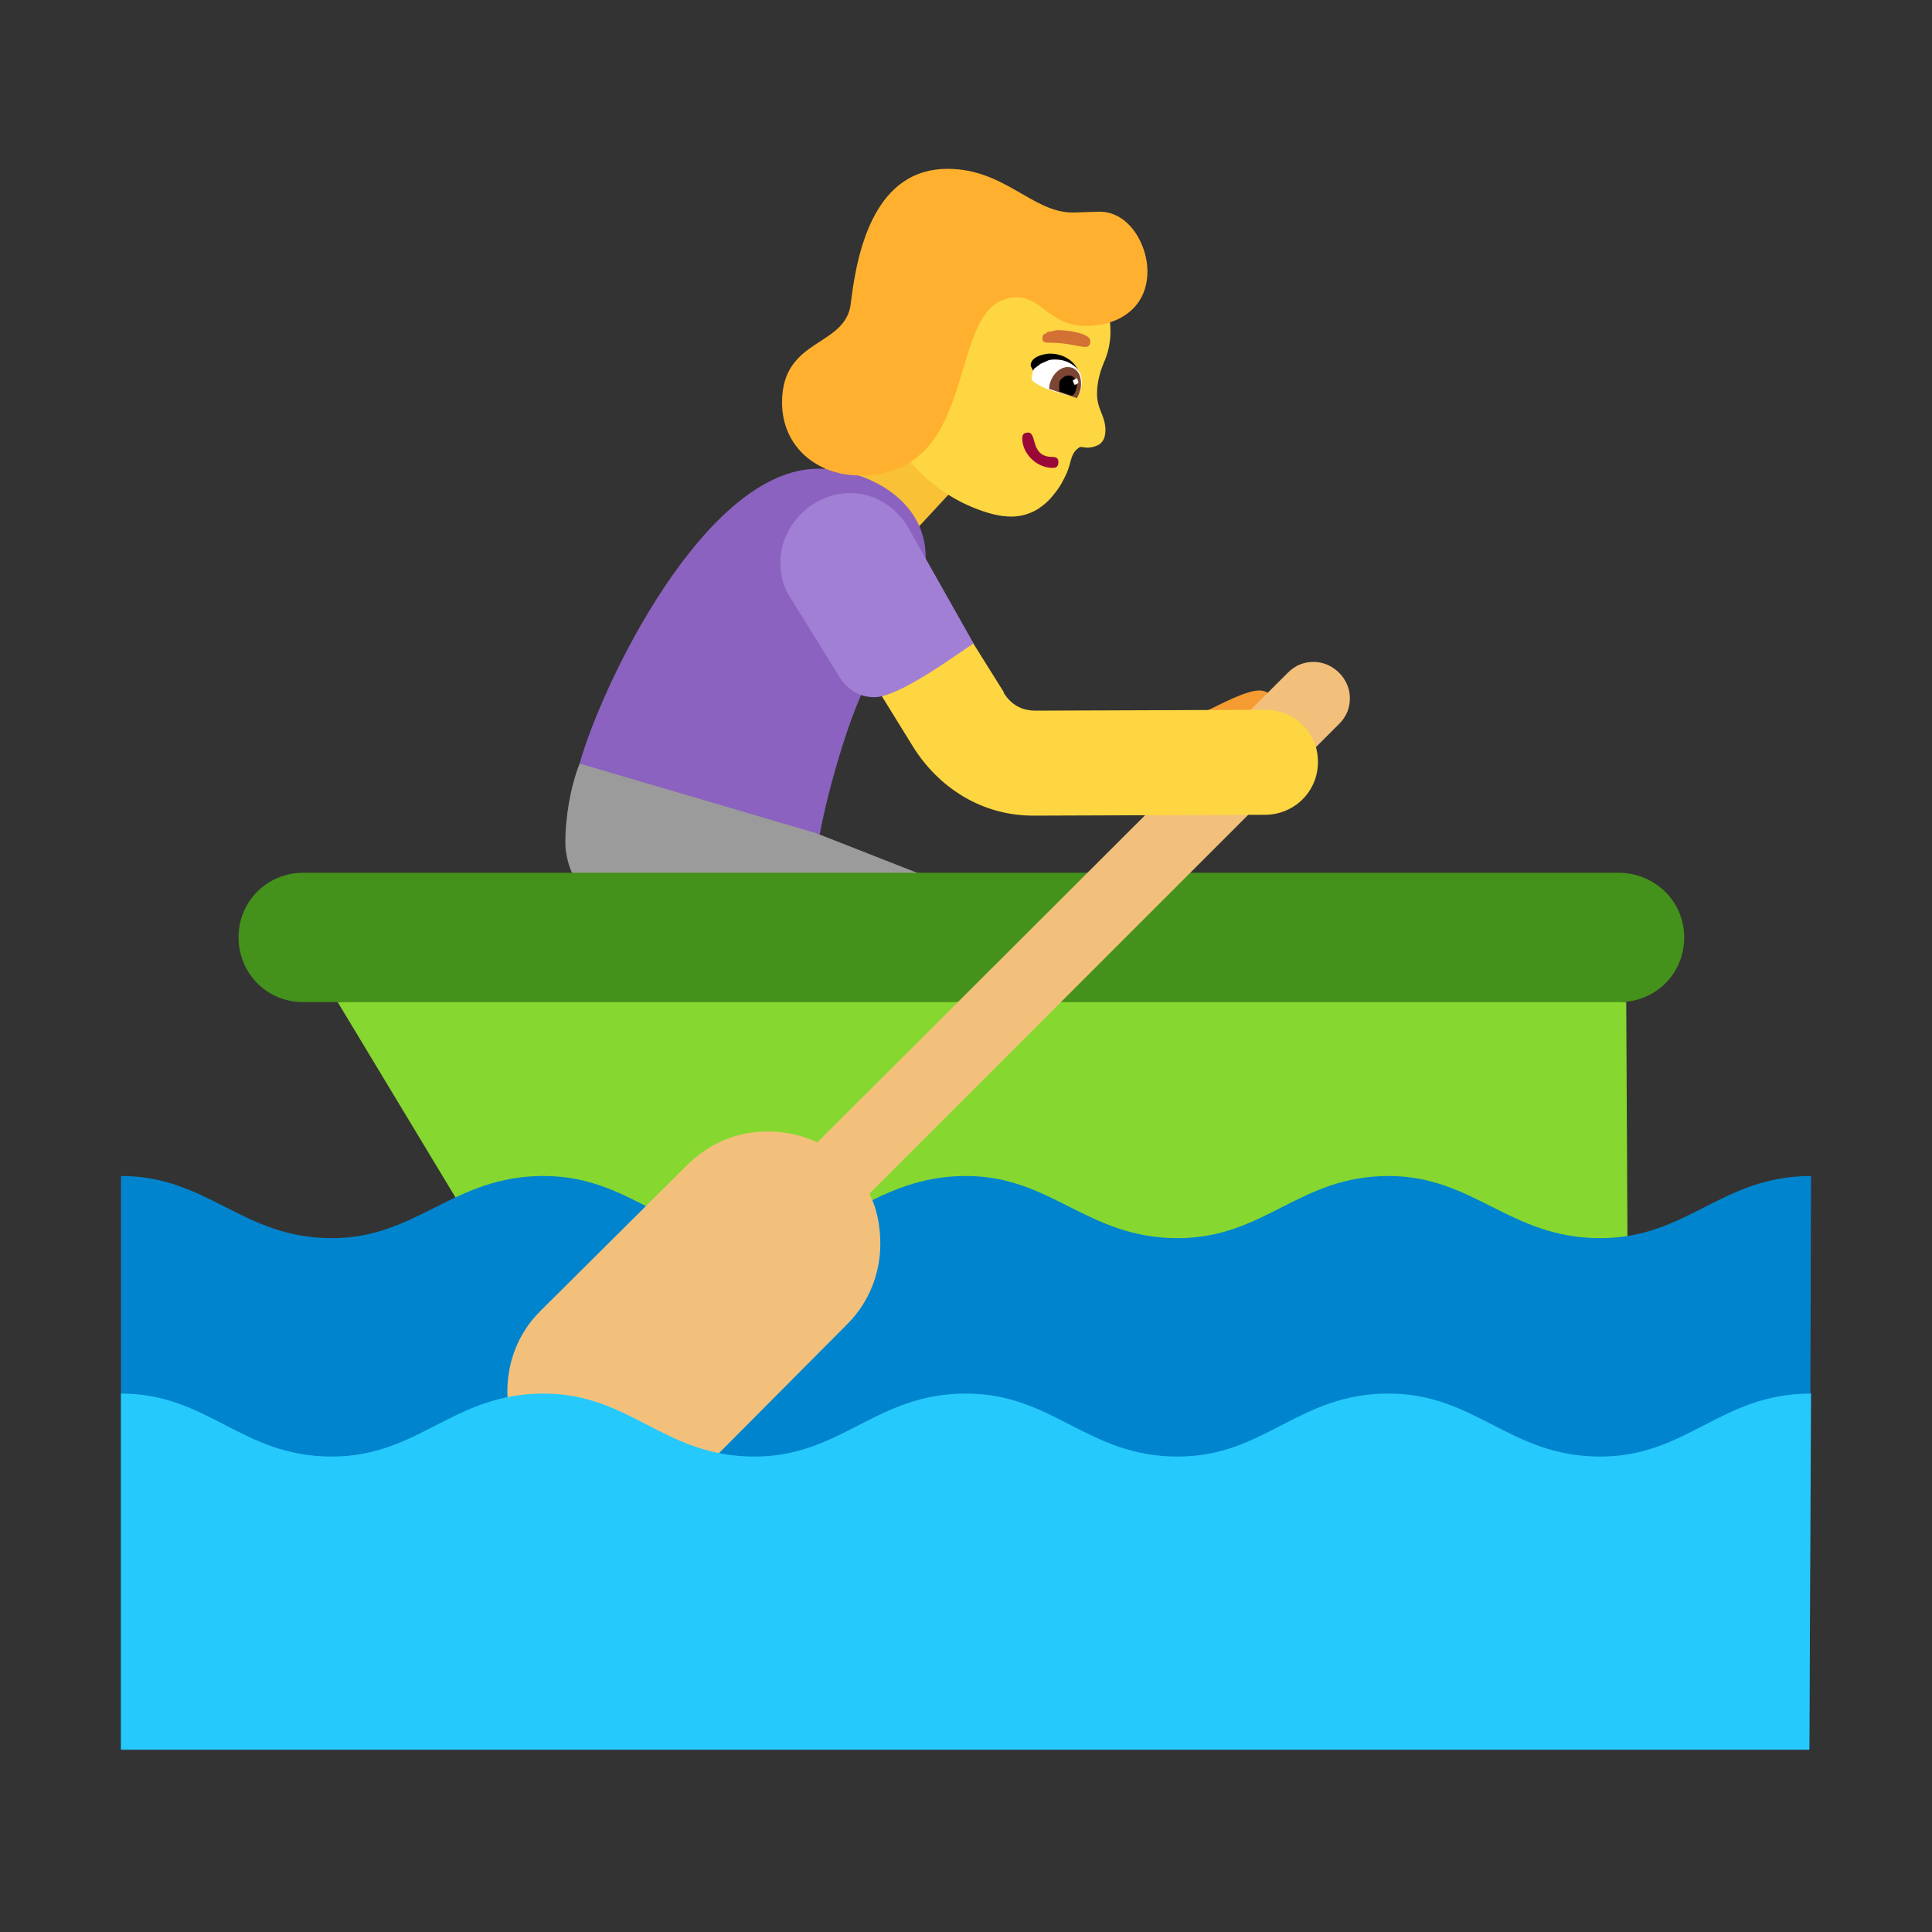 <svg version="1.1" xmlns="http://www.w3.org/2000/svg" viewBox="0 0 2300 2300"><rect x="0" y="0" width="2300" height="2300" fill="#333333" stroke="none"/><g transform="scale(1,-1) translate(-256, -1869)">
		<path d="M1323 1213l86 93-94 87-86-92 94-88 z" fill="#F9C136"/>
		<path d="M1232 876c8 46 40 166 71 205 31 36 55 76 55 125 0 68-70 105-128 105-134 0-257-255-284-351l127-84 159 0 z" fill="#8B62BF"/>
		<path d="M1218 615c27 0 49 15 61 39l84 170-135 53-282 83c-11-28-17-64-17-94 0-46 42-92 75-115l175-123c13-9 26-13 39-13 z" fill="#9B9B9B"/>
		<path d="M1460 1254c11 0 21 3 30 8 8 5 15 11 21 19 6 7 11 16 15 25 6 14 4 24 16 31l8-1c4 0 9 1 13 3 6 3 9 9 9 18 0 7-2 14-5 21-3 7-5 14-5 22 0 13 3 25 8 37 5 11 8 24 8 37 0 21-6 41-18 58-13 17-29 28-49 35-14 5-29 10-44 16-16 6-32 9-47 9-18 0-35-5-51-14-16-10-28-23-36-39-1-1-3-4-4-7l-3-8-3-78-3-36c-1-12-2-24-2-36 0-15 5-30 15-44 9-15 21-27 35-38 14-11 29-20 46-27 17-7 32-11 46-11 z" fill="#FDD641"/>
		<path d="M1509 1312c5 0 7 2 7 7 0 4-2 6-7 6-27 0-18 29-29 29-5 0-7-2-7-7 0-18 17-35 36-35 z" fill="#990839"/>
		<path d="M1548 1456c4 0 6 2 6 7 0 10-30 13-38 13-5 0-8-2-13-2-1-3-6-1-6-8 0-5 4-5 10-5 19 0 34-5 41-5 z" fill="#D37034"/>
		<path d="M1498 1411l44 10c-4 18-20 27-36 27-8 0-23-4-23-14 1-5 12-19 15-23 z" fill="#000000"/>
		<path d="M1535 1397c3 0 6 2 7 6 1 4 2 7 2 10 0 9-3 16-10 21-7 5-14 7-22 7-2 0-5 0-8-1l-9-4-8-6c-1-2-2-4-2-6l-1-6c0-2 3-4 8-7 5-3 10-5 16-7l17-5 10-2 z" fill="#FFFFFF"/>
		<path d="M1538 1395c3 5 5 11 5 17 0 11-5 20-16 20-12 0-22-14-22-26l33-11 z" fill="#7D4533"/>
		<path d="M1532 1398c4 1 6 9 6 13 0 5-3 11-10 11-4 0-11-4-11-10l0-9 15-5 z" fill="#000000"/>
		<path d="M1535 1411c2 0 4 1 5 3l-2 5-5-3 2-5 z" fill="#FFFFFF"/>
		<path d="M1279 1303c152 0 98 212 188 212 29 0 39-34 82-34 38 0 73 21 73 65 0 32-22 71-57 71l-32-1c-48 0-81 52-149 52-84 0-107-91-115-159-5-54-82-41-82-119 0-54 43-87 92-87 z" fill="#FFB02F"/>
		<path d="M2195 99l-3 577-507 33c-96 5-153 16-253 16-106 0-161-11-258-16l-516-33 348-577 1189 0 z" fill="#86D72F"/>
		<path d="M2184 676c42 0 77 33 77 77 0 44-36 77-78 77l-1566 0c-42 0-77-33-77-77 0-42 33-77 77-77l1567 0 z" fill="#44911B"/>
		<path d="M1710 982l53 22c9 3 14 10 14 21 0 12-10 22-22 22-16 0-47-17-62-24l17-41 z" fill="#F59B31"/>
		<path d="M2410-213l2 682c-107 0-147-74-251-74-108 0-150 74-252 74-107 0-147-74-251-74-108 0-150 74-252 74-108 0-150-74-252-74-107 0-147 74-251 74-108 0-150-74-252-74-107 0-147 74-251 74l0-682 2010 0 z" fill="#0084CE"/>
		<path d="M994 78c36 0 70 13 96 39l175 176c26 26 39 61 39 95 0 22-4 42-13 60l559 559c9 9 13 19 13 31 0 23-20 43-43 43-12 0-22-4-31-13l-560-559c-19 9-39 13-59 13-36 0-68-13-95-39l-176-175c-26-26-39-60-39-96 0-75 60-134 134-134 z" fill="#F3C07B"/>
		<path d="M2410-214l2 424c-108 0-147-75-251-75-108 0-148 75-252 75-108 0-147-75-251-75-108 0-148 75-252 75-108 0-148-75-252-75-108 0-147 75-251 75-108 0-148-75-252-75-108 0-147 75-251 75l0-424 2010 0 z" fill="#26C9FC"/>
		<path d="M1486 898l276 1c34 0 63 27 63 63 0 36-29 62-63 62l-273-1c-17 0-29 7-38 21l0 1-102 163-106-66 100-162c30-48 81-82 143-82 z" fill="#FDD641"/>
		<path d="M1297 1039c29 0 95 49 118 64l-79 140c-15 24-40 39-68 39-46 0-83-40-83-82 0-15 3-29 11-41l60-97c10-15 24-23 41-23 z" fill="#A17FD5"/>
	</g></svg>
